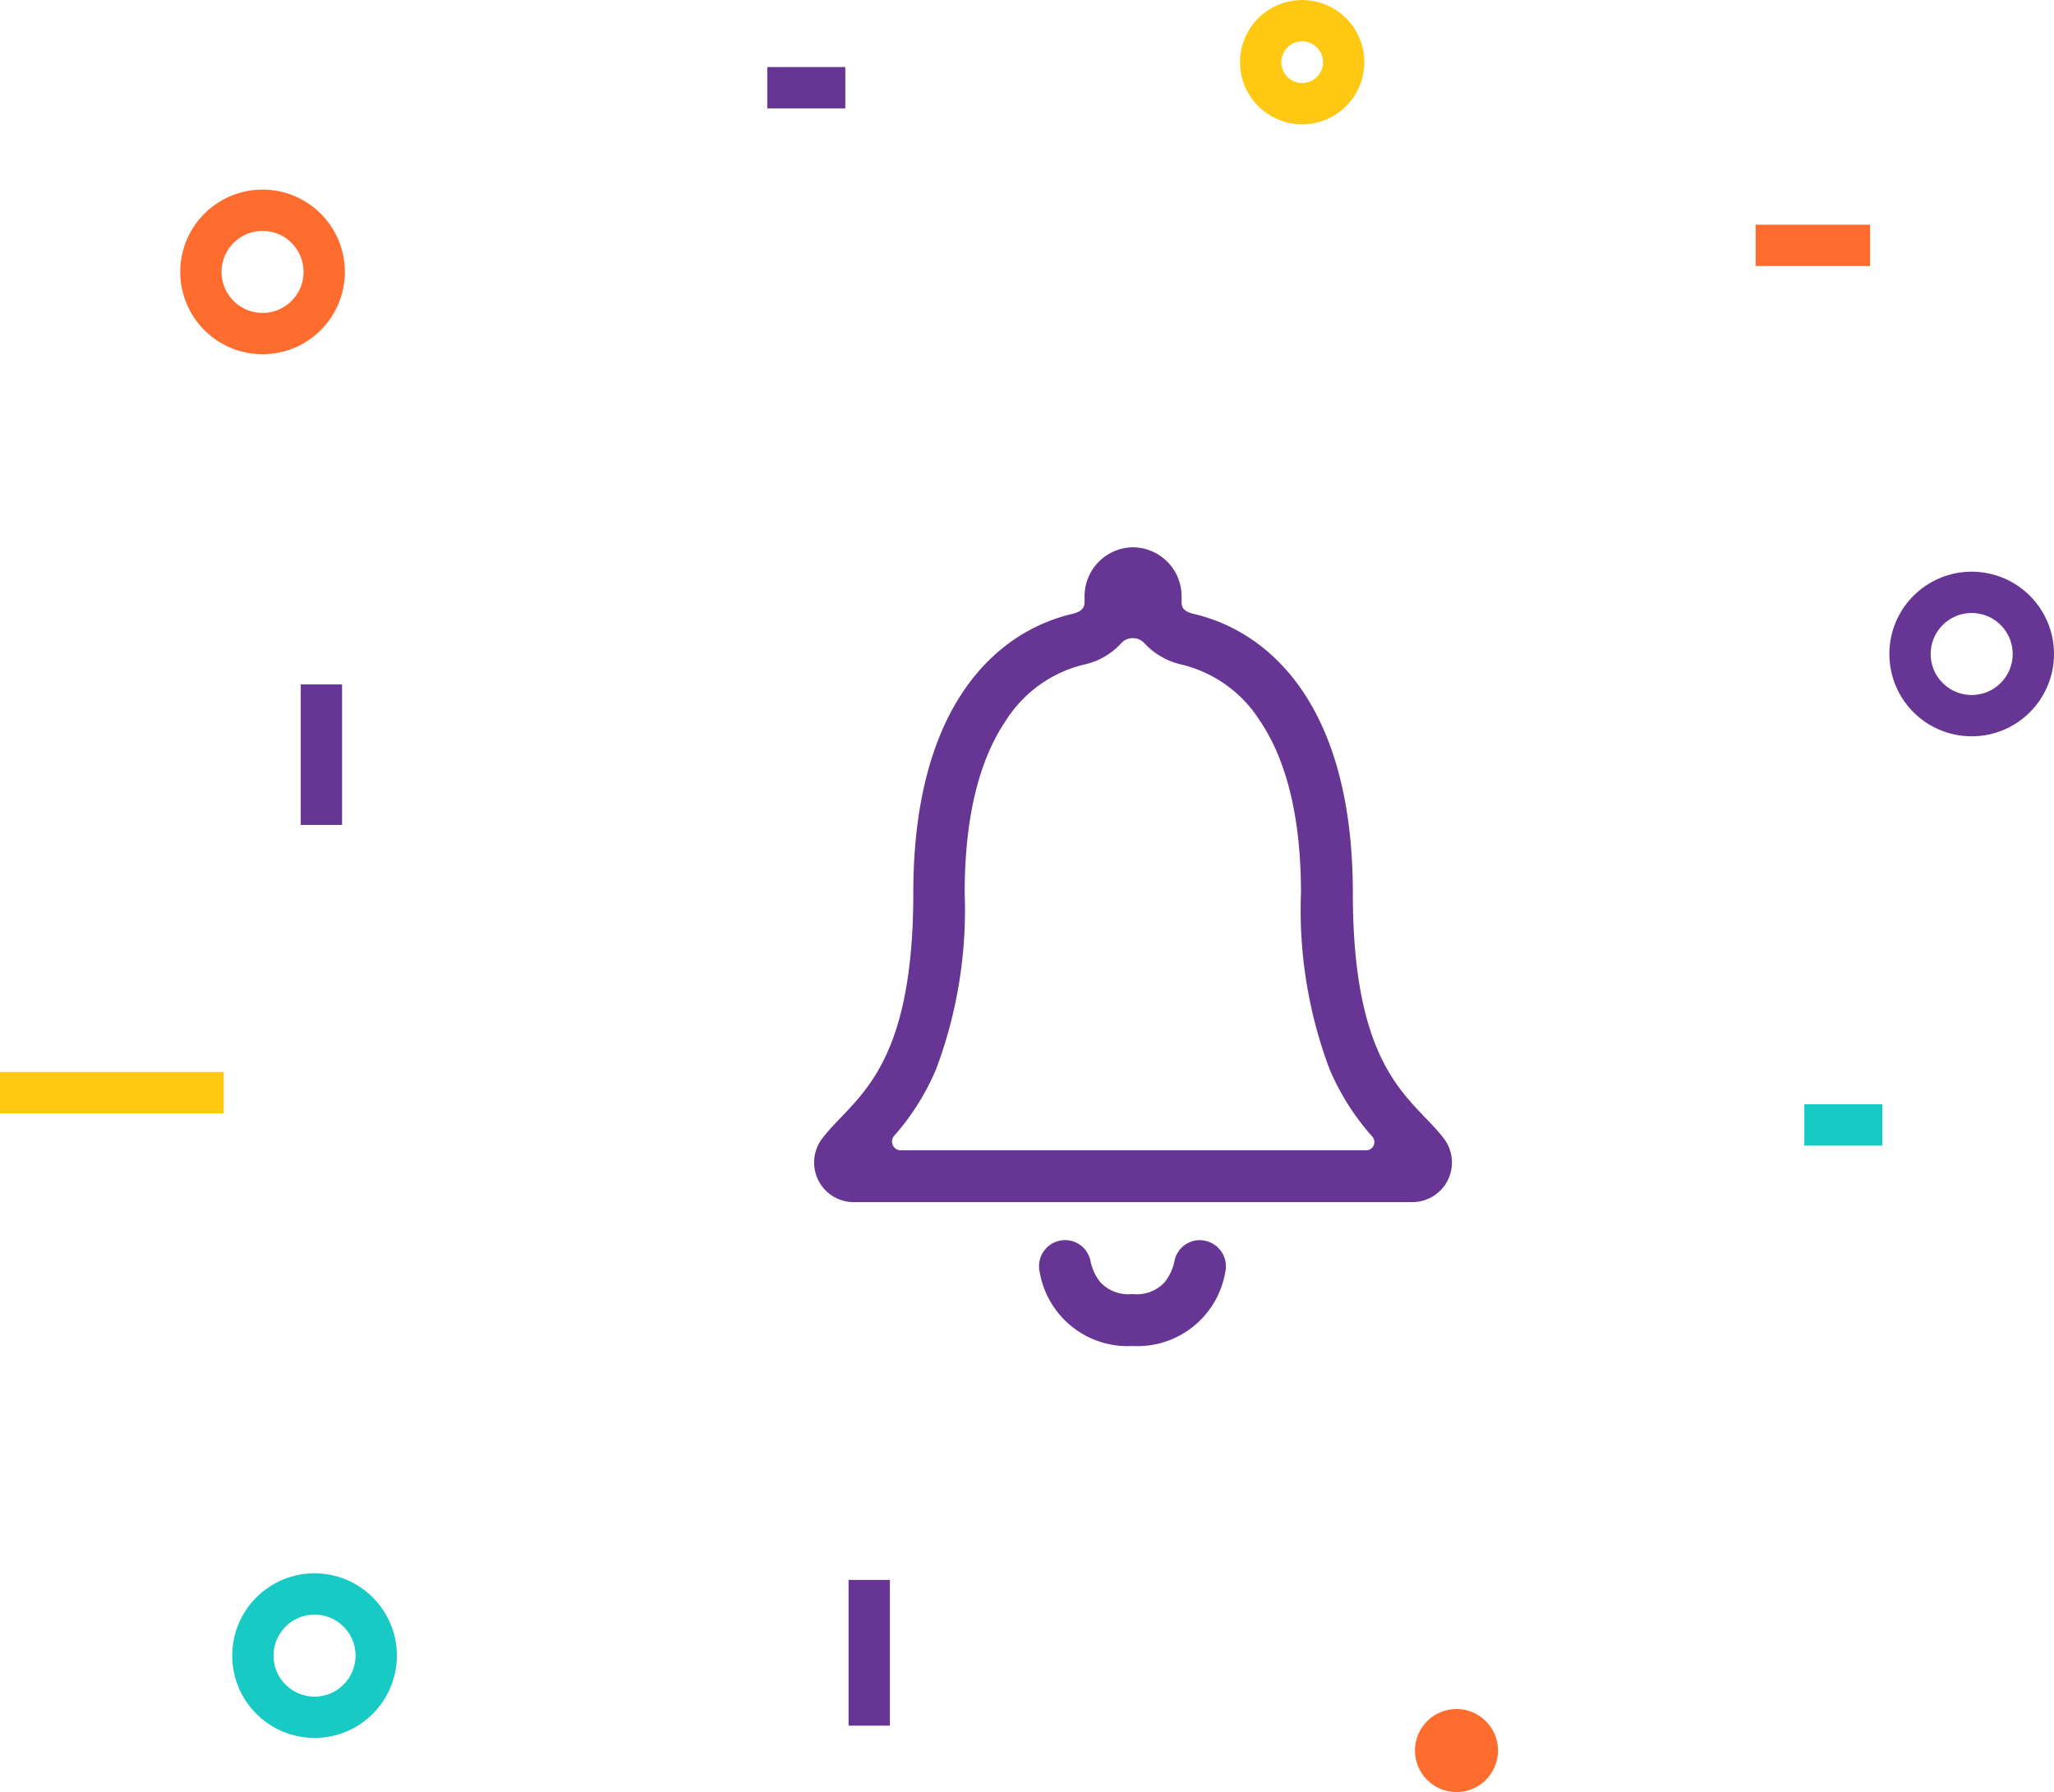 <svg xmlns="http://www.w3.org/2000/svg" width="111.839" height="97.571" viewBox="0 0 111.839 97.571">
  <g id="Group_7411" data-name="Group 7411" transform="translate(-13986.206 -9252.875)">
    <g id="Ellipse_627" data-name="Ellipse 627" transform="translate(13998.27 9265.448)" fill="none" stroke="#fe6c2e" stroke-width="2.25">
      <circle cx="2.232" cy="2.232" r="2.232" stroke="none"/>
      <circle cx="2.232" cy="2.232" r="3.357" fill="none"/>
    </g>
    <g id="Ellipse_628" data-name="Ellipse 628" transform="translate(14001.101 9340.786)" fill="none" stroke="#17cac4" stroke-width="2.25">
      <circle cx="2.232" cy="2.232" r="2.232" stroke="none"/>
      <circle cx="2.232" cy="2.232" r="3.357" fill="none"/>
    </g>
    <g id="Ellipse_629" data-name="Ellipse 629" transform="translate(14091.331 9286.251)" fill="none" stroke="#673593" stroke-width="2.25">
      <circle cx="2.232" cy="2.232" r="2.232" stroke="none"/>
      <circle cx="2.232" cy="2.232" r="3.357" fill="none"/>
    </g>
    <line id="Line_442" data-name="Line 442" y2="7.648" transform="translate(14003.707 9290.14)" fill="none" stroke="#673593" stroke-width="2.25"/>
    <line id="Line_443" data-name="Line 443" x2="6.232" transform="translate(14081.8 9266.234)" fill="none" stroke="#fe6c2e" stroke-width="2.25"/>
    <line id="Line_444" data-name="Line 444" y2="7.934" transform="translate(14033.535 9338.896)" fill="none" stroke="#673593" stroke-width="2.25"/>
    <line id="Line_445" data-name="Line 445" x1="12.181" transform="translate(13986.206 9312.365)" fill="none" stroke="#ffc813" stroke-width="2.25"/>
    <line id="Line_446" data-name="Line 446" x1="4.249" transform="translate(14084.45 9314.123)" fill="none" stroke="#17cac4" stroke-width="2.25"/>
    <line id="Line_447" data-name="Line 447" x1="4.249" transform="translate(14027.984 9257.651)" fill="none" stroke="#673593" stroke-width="2.25"/>
    <circle id="Ellipse_630" data-name="Ellipse 630" cx="2.261" cy="2.261" r="2.261" transform="translate(14063.25 9345.925)" fill="#fe6c2e"/>
    <circle id="Ellipse_631" data-name="Ellipse 631" cx="2.261" cy="2.261" r="2.261" transform="translate(14054.848 9254)" fill="none" stroke="#ffc813" stroke-width="2.25"/>
    <path id="Path_72709" data-name="Path 72709" d="M928,1233.1" transform="translate(13101.77 8049.575)" fill="none" stroke="#ffcb69" stroke-width="2.25"/>
    <path id="Path_72710" data-name="Path 72710" d="M915.349,1233.1" transform="translate(13101.77 8049.575)" fill="none" stroke="#ffcb69" stroke-width="2.25"/>
    <g id="Icon_ionic-ios-notifications-outline" data-name="Icon ionic-ios-notifications-outline" transform="translate(14023.755 9278.744)">
      <path id="Path_72861" data-name="Path 72861" d="M23.462,28.336a1.407,1.407,0,0,0-1.38,1.108,2.723,2.723,0,0,1-.543,1.185,2.054,2.054,0,0,1-1.75.641,2.088,2.088,0,0,1-1.75-.641,2.723,2.723,0,0,1-.543-1.185,1.407,1.407,0,0,0-1.38-1.108h0a1.417,1.417,0,0,0-1.38,1.728A4.856,4.856,0,0,0,19.789,34.1a4.847,4.847,0,0,0,5.053-4.032,1.422,1.422,0,0,0-1.38-1.728Z" transform="translate(4.325 13.316)" fill="#673593"/>
      <path id="Path_72862" data-name="Path 72862" d="M41.078,36.131c-1.674-2.206-4.966-3.5-4.966-13.378,0-10.139-4.477-14.215-8.651-15.193-.391-.1-.674-.228-.674-.641V6.6A2.665,2.665,0,0,0,24.179,3.93h-.065A2.665,2.665,0,0,0,21.505,6.6v.315c0,.4-.283.543-.674.641-4.184.989-8.651,5.053-8.651,15.193,0,9.879-3.293,11.161-4.966,13.378a2.157,2.157,0,0,0,1.728,3.456h30.44A2.159,2.159,0,0,0,41.078,36.131Zm-4.238.63H11.5a.477.477,0,0,1-.359-.793,13.166,13.166,0,0,0,2.282-3.63,24.628,24.628,0,0,0,1.554-9.585c0-4.054.761-7.227,2.271-9.433a6.973,6.973,0,0,1,4.206-3,3.809,3.809,0,0,0,2.021-1.141.859.859,0,0,1,1.293-.022,3.937,3.937,0,0,0,2.043,1.163,6.973,6.973,0,0,1,4.206,3c1.511,2.206,2.271,5.379,2.271,9.433a24.628,24.628,0,0,0,1.554,9.585,13.316,13.316,0,0,0,2.337,3.684A.449.449,0,0,1,36.84,36.761Z" transform="translate(0 0)" fill="#673593"/>
    </g>
  </g>
</svg>
